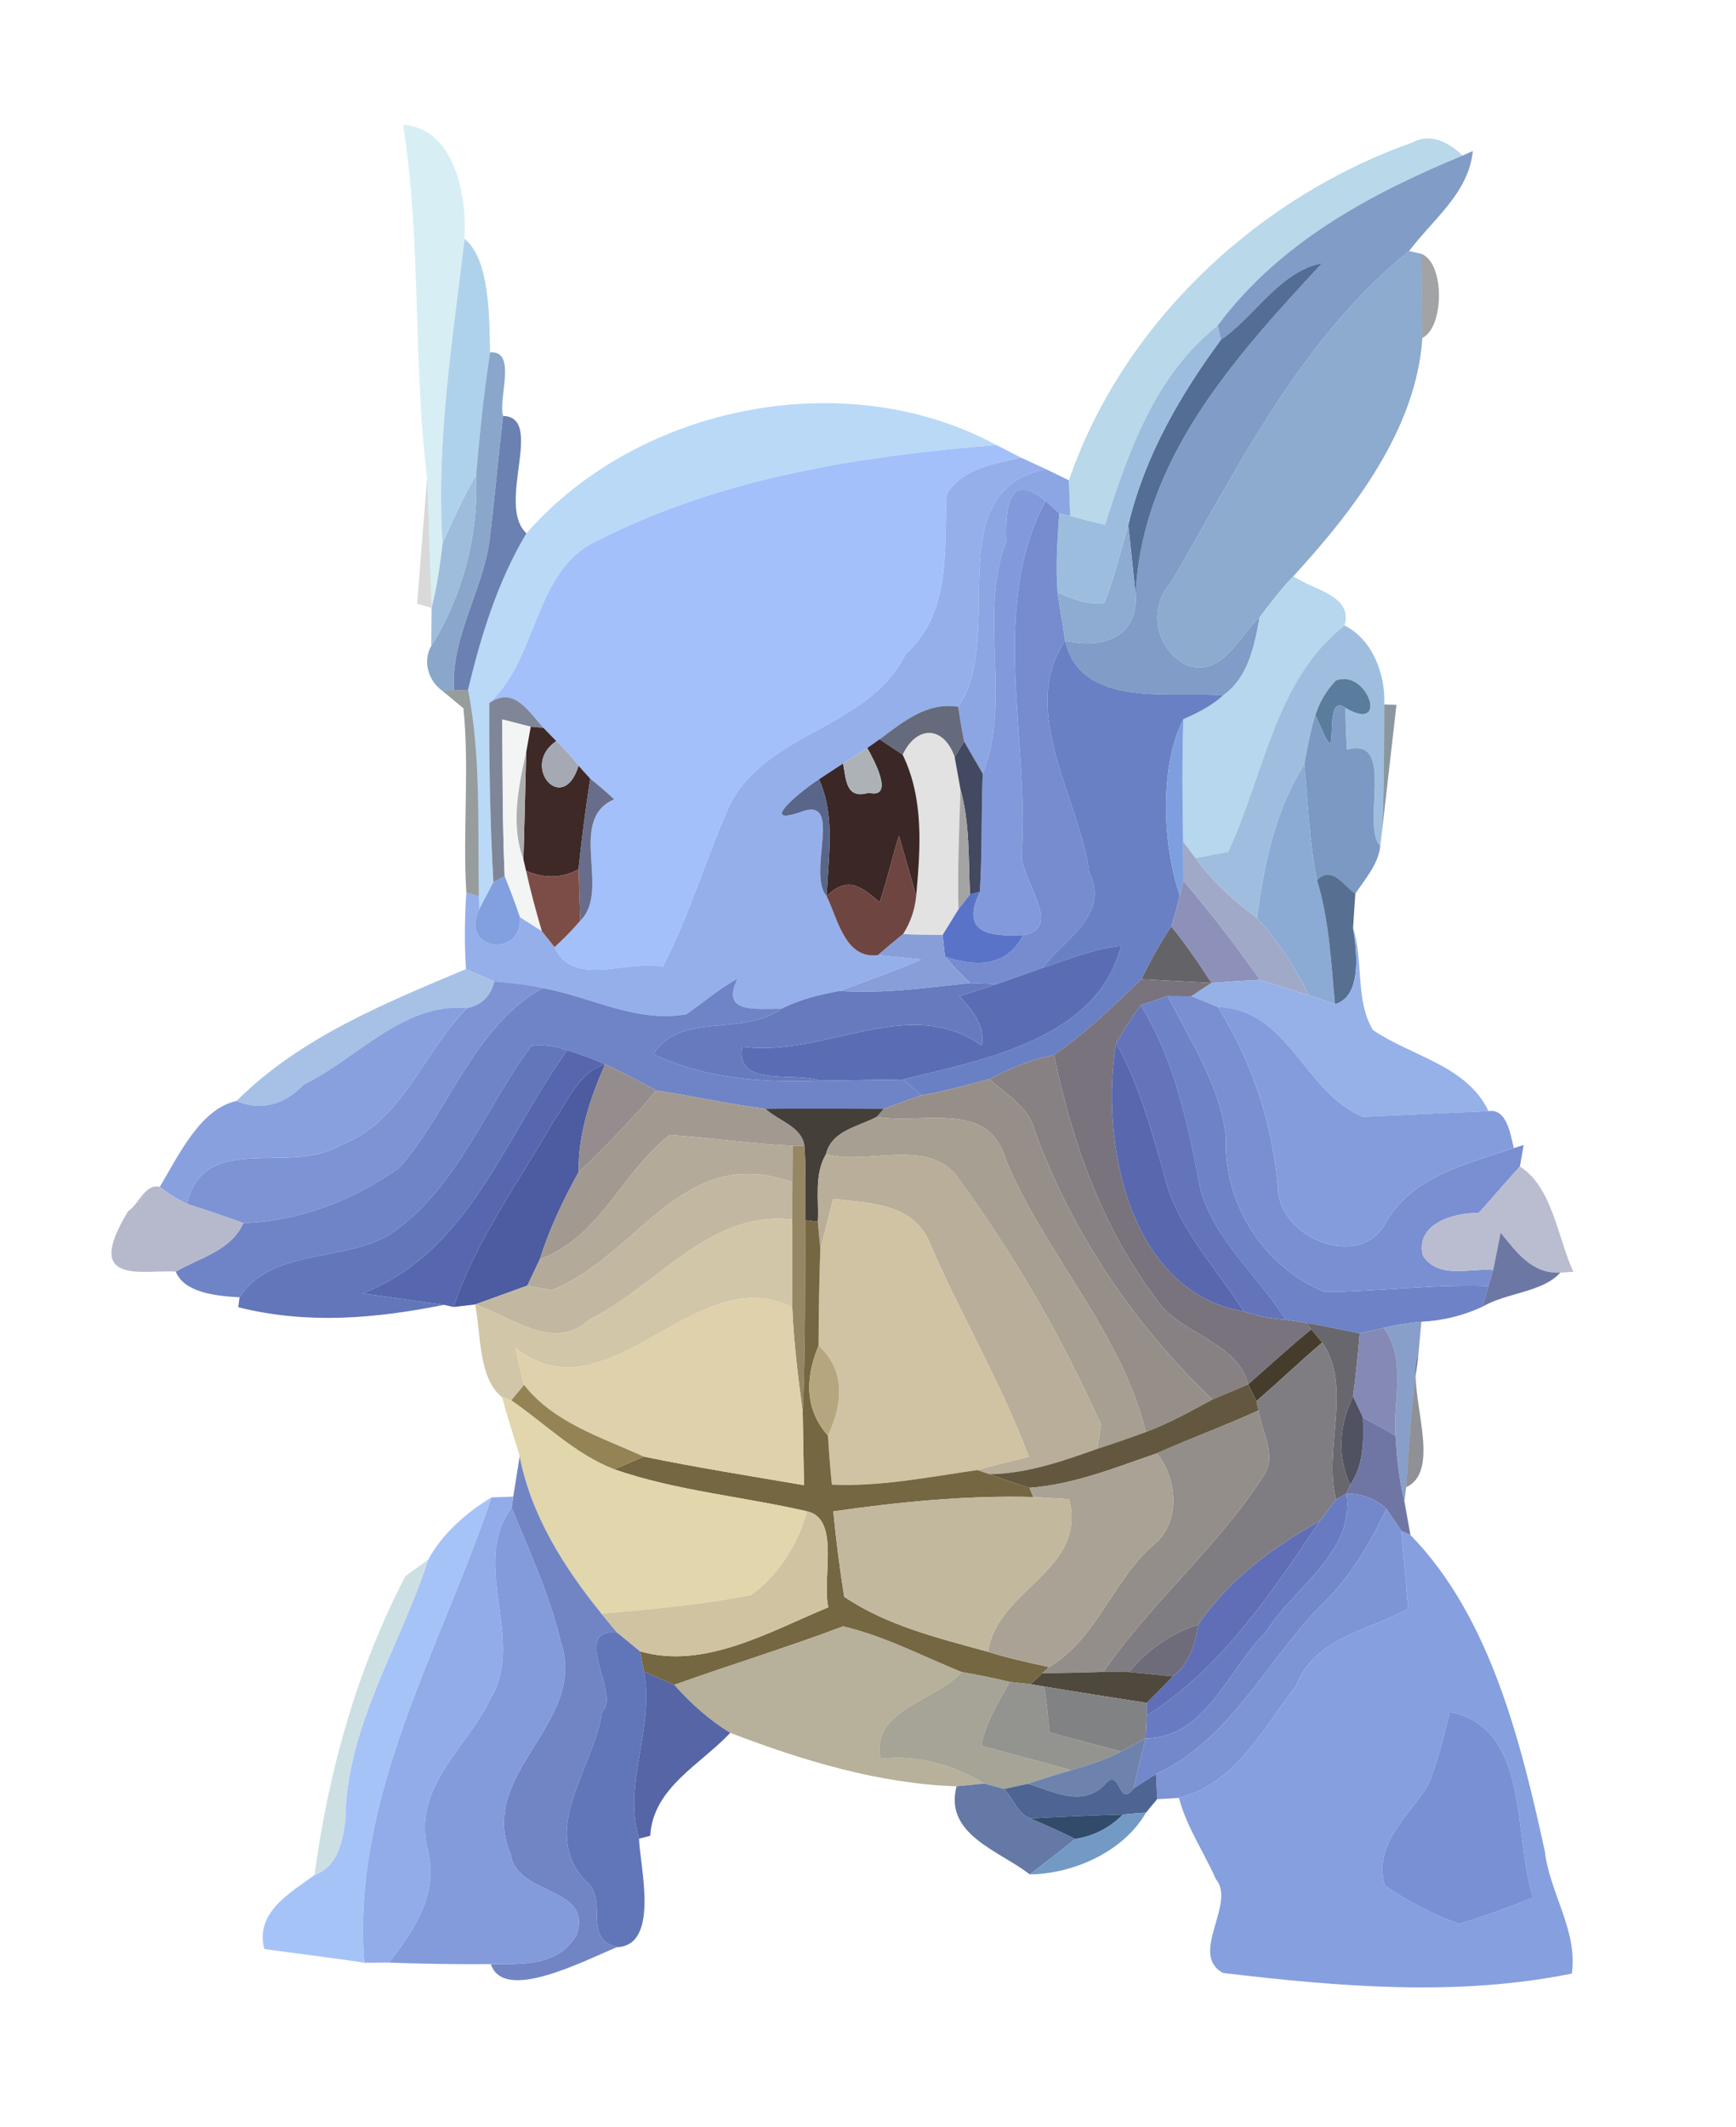 <?xml version="1.0" encoding="UTF-8" ?>
<!DOCTYPE svg PUBLIC "-//W3C//DTD SVG 1.1//EN" "http://www.w3.org/Graphics/SVG/1.1/DTD/svg11.dtd">
<svg width="138pt" height="169pt" viewBox="0 0 138 169" version="1.1" xmlns="http://www.w3.org/2000/svg">
<g id="#d6eef3fa">
<path fill="#d6eef3" opacity="0.98" d=" M 32.04 9.92 C 36.17 10.19 37.14 15.63 36.93 18.99 C 35.98 27.03 34.65 35.09 35.18 43.21 C 34.98 44.92 34.74 46.63 34.31 48.30 C 34.16 44.87 34.10 41.43 33.95 38.00 C 32.81 28.66 33.51 19.22 32.04 9.92 Z" />
</g>
<g id="#b7d7e9f9">
<path fill="#b7d7e9" opacity="0.98" d=" M 112.29 11.32 C 113.74 10.52 115.21 11.35 116.27 12.36 C 108.88 15.42 101.69 19.28 96.80 25.87 C 91.78 29.86 89.72 35.87 87.84 41.70 C 86.91 41.49 85.99 41.26 85.07 41.00 C 85.05 40.29 84.99 38.88 84.97 38.17 C 89.25 25.70 99.95 15.67 112.29 11.32 Z" />
</g>
<g id="#809cc7fd">
<path fill="#809cc7" opacity="1.00" d=" M 116.27 12.36 L 117.08 12.00 C 116.75 15.34 113.89 17.45 112.01 19.95 C 103.49 26.83 98.54 36.88 93.16 46.17 C 91.24 48.28 91.78 51.45 94.26 52.82 C 97.11 53.91 98.44 50.62 100.14 49.04 C 99.72 51.30 99.24 53.86 97.22 55.27 C 93.33 54.88 85.90 56.42 84.67 50.91 C 87.55 51.60 90.50 50.68 90.27 47.24 C 90.79 36.46 98.17 28.38 105.10 20.91 C 101.68 21.60 99.82 25.10 97.05 27.00 L 96.80 25.87 C 101.69 19.28 108.88 15.42 116.27 12.36 Z" />
</g>
<g id="#afd2ecfd">
<path fill="#afd2ec" opacity="1.00" d=" M 36.93 18.99 C 38.91 20.54 38.92 25.18 38.95 28.00 C 38.45 31.24 38.13 34.50 37.84 37.77 C 36.83 39.52 35.98 41.36 35.18 43.21 C 34.65 35.09 35.98 27.03 36.93 18.99 Z" />
</g>
<g id="#8daacffd">
<path fill="#8daacf" opacity="1.00" d=" M 112.01 19.95 L 112.99 20.17 C 113.01 21.84 113.05 25.18 113.07 26.85 C 112.59 34.08 107.64 40.53 102.82 45.78 C 101.84 46.79 100.99 47.92 100.14 49.04 C 98.44 50.62 97.11 53.91 94.26 52.82 C 91.78 51.45 91.24 48.28 93.16 46.17 C 98.54 36.88 103.49 26.83 112.01 19.95 Z" />
</g>
<g id="#16191f67">
<path fill="#16191f" opacity="0.40" d=" M 112.99 20.17 C 114.87 20.90 114.81 26.02 113.07 26.85 C 113.05 25.18 113.01 21.84 112.99 20.17 Z" />
</g>
<g id="#536d94ff">
<path fill="#536d94" opacity="1.00" d=" M 97.05 27.00 C 99.82 25.10 101.68 21.60 105.10 20.91 C 98.17 28.38 90.79 36.46 90.27 47.24 C 90.09 45.40 89.88 43.57 89.69 41.74 C 90.96 36.32 93.78 31.44 97.05 27.00 Z" />
</g>
<g id="#9dbddeff">
<path fill="#9dbdde" opacity="1.00" d=" M 87.84 41.70 C 89.72 35.87 91.78 29.86 96.80 25.87 L 97.05 27.00 C 93.78 31.44 90.96 36.32 89.69 41.74 C 89.08 43.82 88.59 45.93 87.78 47.94 C 86.47 48.08 85.24 47.60 84.07 47.08 C 83.90 44.98 84.06 42.88 84.20 40.79 L 85.07 41.00 C 85.99 41.26 86.91 41.49 87.84 41.70 Z" />
</g>
<g id="#88a5cafa">
<path fill="#88a5ca" opacity="0.98" d=" M 38.95 28.00 C 41.12 27.83 39.60 31.59 39.99 33.05 C 39.61 36.36 39.32 39.68 38.91 42.99 C 38.34 47.03 35.83 50.67 36.09 54.85 L 35.17 54.90 C 34.05 54.11 33.58 52.56 34.28 51.33 C 36.77 47.37 38.06 42.45 37.84 37.77 C 38.13 34.50 38.45 31.24 38.95 28.00 Z" />
</g>
<g id="#b9d9f7fb">
<path fill="#b9d9f7" opacity="1.00" d=" M 41.85 42.38 C 50.74 32.20 67.24 28.89 79.20 35.36 C 68.45 36.24 57.51 37.93 47.79 42.82 C 42.35 45.10 42.92 52.19 38.89 55.87 C 38.88 60.61 38.95 65.36 39.22 70.10 C 38.94 70.63 38.38 71.70 38.10 72.24 L 38.07 71.21 C 37.96 65.74 38.26 60.22 37.21 54.81 C 38.24 50.49 39.56 46.21 41.85 42.38 Z" />
</g>
<g id="#677faff9">
<path fill="#677faf" opacity="0.98" d=" M 39.99 33.05 C 43.35 33.17 39.40 40.11 41.85 42.38 C 39.56 46.21 38.24 50.49 37.21 54.81 L 36.09 54.85 C 35.83 50.67 38.34 47.03 38.91 42.99 C 39.32 39.68 39.61 36.36 39.99 33.05 Z" />
</g>
<g id="#a3c0faff">
<path fill="#a3c0fa" opacity="1.00" d=" M 79.20 35.36 C 79.69 35.61 80.68 36.12 81.17 36.37 C 78.99 36.88 76.56 37.19 75.26 39.26 C 75.02 43.66 75.67 48.65 71.99 51.99 C 69.05 57.92 60.98 58.11 58.00 63.98 C 56.12 68.22 54.82 72.71 52.68 76.84 C 50.27 76.13 45.53 78.60 44.08 75.26 C 44.81 74.61 45.49 73.91 46.13 73.16 C 48.59 70.77 45.05 65.15 48.82 63.52 C 48.21 62.94 47.57 62.40 46.92 61.88 C 46.69 61.62 46.22 61.11 45.99 60.85 C 45.45 60.16 44.86 59.50 44.22 58.89 C 43.97 58.63 43.46 58.10 43.20 57.84 C 42.00 56.53 40.86 54.49 38.89 55.87 C 42.92 52.19 42.35 45.10 47.79 42.82 C 57.51 37.93 68.45 36.24 79.20 35.36 Z" />
</g>
<g id="#95afebfe">
<path fill="#95afeb" opacity="1.00" d=" M 81.17 36.37 C 81.67 36.60 82.65 37.05 83.15 37.28 C 74.47 39.02 80.06 50.58 76.17 56.16 C 73.67 55.77 71.78 57.37 69.92 58.75 C 69.68 58.92 69.19 59.27 68.94 59.44 C 68.46 59.75 67.50 60.36 67.02 60.67 C 66.54 60.98 65.58 61.61 65.10 61.93 C 63.97 62.63 60.09 65.72 63.58 64.55 C 67.17 63.12 64.10 69.31 65.71 71.22 C 66.61 73.03 67.17 76.24 69.79 75.90 C 70.65 75.98 72.37 76.16 73.23 76.24 C 71.12 77.19 68.91 77.93 66.74 78.75 C 65.15 79.03 63.57 79.43 62.11 80.16 C 60.11 80.12 57.23 80.61 58.64 77.76 C 57.18 78.56 55.92 79.65 54.56 80.60 C 50.53 81.30 46.97 79.20 43.14 78.52 C 41.88 78.21 40.58 78.11 39.29 77.99 C 38.73 77.74 37.60 77.25 37.04 77.01 C 36.91 74.98 36.94 72.94 37.07 70.92 L 38.07 71.21 L 38.10 72.24 C 36.49 75.53 41.56 76.22 41.33 72.88 C 41.77 73.15 42.64 73.71 43.07 73.99 C 43.32 74.31 43.82 74.94 44.08 75.26 C 45.53 78.60 50.27 76.13 52.68 76.84 C 54.82 72.71 56.12 68.22 58.00 63.98 C 60.98 58.11 69.05 57.92 71.99 51.99 C 75.67 48.65 75.02 43.66 75.26 39.26 C 76.56 37.19 78.99 36.88 81.17 36.37 Z" />
</g>
<g id="#8ca5e3ff">
<path fill="#8ca5e3" opacity="1.00" d=" M 83.15 37.28 C 83.60 37.50 84.51 37.94 84.97 38.17 C 84.99 38.88 85.05 40.29 85.07 41.00 L 84.20 40.79 C 83.93 40.54 83.39 40.06 83.11 39.81 C 80.87 37.93 79.83 38.98 80.00 42.97 C 77.71 48.93 80.47 55.59 78.12 61.48 C 77.75 60.84 77.01 59.56 76.64 58.92 C 76.46 58.00 76.31 57.08 76.17 56.16 C 80.06 50.58 74.47 39.02 83.15 37.28 Z" />
</g>
<g id="#06060626">
<path fill="#060606" opacity="0.15" d=" M 33.16 47.98 C 33.35 45.48 33.75 40.49 33.95 38.00 C 34.10 41.43 34.16 44.87 34.31 48.30 L 33.16 47.98 Z" />
</g>
<g id="#9ebcdbfd">
<path fill="#9ebcdb" opacity="1.00" d=" M 35.18 43.21 C 35.98 41.36 36.83 39.52 37.84 37.77 C 38.06 42.45 36.77 47.37 34.28 51.33 C 34.29 50.57 34.30 49.06 34.31 48.30 C 34.74 46.63 34.98 44.92 35.18 43.21 Z" />
</g>
<g id="#829adbff">
<path fill="#829adb" opacity="1.00" d=" M 80.00 42.97 C 79.83 38.98 80.87 37.93 83.11 39.81 C 78.61 48.27 81.84 58.72 81.22 67.89 C 81.16 70.01 84.63 73.77 81.32 74.31 C 78.47 74.47 76.36 74.04 77.89 70.88 C 78.09 67.75 77.99 64.61 78.12 61.48 C 80.47 55.59 77.71 48.93 80.00 42.97 Z" />
</g>
<g id="#768ccfff">
<path fill="#768ccf" opacity="1.00" d=" M 83.11 39.81 C 83.39 40.06 83.93 40.54 84.20 40.79 C 84.06 42.88 83.90 44.98 84.07 47.08 C 84.24 48.36 84.50 49.63 84.67 50.91 C 80.90 56.50 85.82 63.47 86.59 69.34 C 88.26 72.65 84.60 74.68 82.85 76.92 C 81.64 77.35 80.43 77.80 79.21 78.20 C 78.69 78.18 77.65 78.14 77.13 78.12 C 76.43 77.45 75.76 76.75 75.12 76.02 C 78.17 77.04 80.23 76.47 81.32 74.31 C 84.63 73.77 81.16 70.01 81.22 67.89 C 81.84 58.72 78.61 48.27 83.11 39.81 Z" />
</g>
<g id="#8eabd1ff">
<path fill="#8eabd1" opacity="1.00" d=" M 87.78 47.94 C 88.59 45.93 89.08 43.82 89.69 41.74 C 89.88 43.57 90.09 45.40 90.27 47.24 C 90.50 50.68 87.55 51.60 84.67 50.91 C 84.50 49.63 84.24 48.36 84.07 47.08 C 85.24 47.60 86.47 48.08 87.78 47.94 Z" />
</g>
<g id="#b6d7edfd">
<path fill="#b6d7ed" opacity="1.00" d=" M 100.14 49.04 C 100.99 47.92 101.84 46.79 102.82 45.78 C 104.28 46.88 107.60 47.27 106.88 49.71 C 101.31 54.05 100.50 61.61 97.62 67.69 C 96.97 67.81 95.69 68.06 95.04 68.19 C 94.79 67.86 94.30 67.21 94.05 66.88 C 93.99 63.63 93.96 60.40 94.07 57.15 C 95.19 56.66 96.30 56.10 97.22 55.27 C 99.24 53.86 99.72 51.30 100.14 49.04 Z" />
</g>
<g id="#9fbedffe">
<path fill="#9fbedf" opacity="1.00" d=" M 97.62 67.69 C 100.50 61.61 101.31 54.05 106.88 49.71 C 109.10 50.78 110.15 53.62 110.04 55.98 C 110.01 59.37 110.05 62.77 109.85 66.15 L 109.72 67.23 C 108.15 65.59 111.01 58.43 107.07 59.58 C 107.00 58.47 106.96 57.36 106.95 56.25 C 110.51 58.34 108.67 53.08 106.19 54.08 C 105.43 54.87 104.89 55.79 104.56 56.84 C 104.13 58.11 103.94 59.44 103.68 60.75 C 101.35 64.42 100.49 68.70 99.92 72.95 C 98.08 71.60 96.37 70.05 95.04 68.19 C 95.69 68.06 96.97 67.81 97.62 67.69 Z" />
</g>
<g id="#6980c4ff">
<path fill="#6980c4" opacity="1.00" d=" M 86.59 69.34 C 85.82 63.47 80.90 56.50 84.67 50.91 C 85.90 56.42 93.33 54.88 97.22 55.27 C 96.30 56.10 95.19 56.66 94.07 57.15 C 92.23 60.70 92.32 66.78 93.78 71.15 C 93.59 71.99 93.37 72.82 93.10 73.63 C 92.22 74.97 91.44 76.37 90.74 77.81 C 88.53 79.93 86.32 82.09 83.79 83.83 C 81.98 84.19 80.27 84.89 78.64 85.75 C 76.85 86.23 75.06 86.72 73.23 87.04 C 72.88 86.72 72.16 86.09 71.80 85.78 C 78.17 84.20 87.20 82.59 89.12 75.16 C 86.94 75.40 84.91 76.23 82.85 76.92 C 84.60 74.68 88.26 72.65 86.59 69.34 Z" />
</g>
<g id="#5a7d9eff">
<path fill="#5a7d9e" opacity="1.00" d=" M 106.19 54.08 C 108.67 53.08 110.51 58.34 106.95 56.25 C 105.13 54.94 106.46 60.84 105.31 58.48 C 105.13 58.07 104.75 57.25 104.56 56.84 C 104.89 55.79 105.43 54.87 106.19 54.08 Z" />
</g>
<g id="#333d4081">
<path fill="#333d40" opacity="0.51" d=" M 35.17 54.90 L 36.09 54.85 L 37.21 54.81 C 38.26 60.22 37.96 65.74 38.07 71.21 L 37.07 70.92 C 36.77 66.05 37.33 61.15 36.84 56.29 C 36.43 55.94 35.59 55.25 35.17 54.90 Z" />
</g>
<g id="#7f8698ff">
<path fill="#7f8698" opacity="1.00" d=" M 38.89 55.87 C 40.86 54.49 42.00 56.53 43.20 57.84 L 42.19 57.75 C 41.62 57.61 40.49 57.31 39.93 57.17 C 39.95 61.32 39.94 65.48 40.12 69.64 L 39.22 70.10 C 38.95 65.36 38.88 60.61 38.89 55.87 Z" />
</g>
<g id="#656b7cff">
<path fill="#656b7c" opacity="1.00" d=" M 69.92 58.75 C 71.78 57.37 73.67 55.77 76.17 56.16 C 76.31 57.08 76.46 58.00 76.64 58.92 C 76.45 59.23 76.07 59.85 75.89 60.17 C 75.02 57.68 72.88 57.61 71.76 59.98 C 71.30 59.67 70.38 59.06 69.92 58.75 Z" />
</g>
<g id="#7b99c2fd">
<path fill="#7b99c2" opacity="1.00" d=" M 105.31 58.48 C 106.46 60.84 105.13 54.94 106.95 56.25 C 106.96 57.36 107.00 58.47 107.07 59.58 C 111.01 58.43 108.15 65.59 109.72 67.23 C 109.58 68.67 108.51 69.85 107.74 71.02 C 106.79 70.35 105.89 68.74 104.69 69.94 C 104.07 66.91 103.98 63.82 103.68 60.75 C 103.94 59.44 104.13 58.11 104.56 56.84 C 104.75 57.25 105.13 58.07 105.31 58.48 Z" />
</g>
<g id="#3e525f9a">
<path fill="#3e525f" opacity="0.60" d=" M 110.04 55.98 L 111.01 56.01 C 110.72 58.54 110.14 63.61 109.85 66.15 C 110.05 62.77 110.01 59.37 110.04 55.98 Z" />
</g>
<g id="#f3f4f4ff">
<path fill="#f3f4f4" opacity="1.00" d=" M 39.93 57.17 C 40.49 57.31 41.62 57.61 42.19 57.75 C 42.10 58.25 41.92 59.26 41.83 59.77 C 41.20 62.58 40.59 65.53 41.61 68.31 L 41.82 69.20 C 42.17 70.81 42.61 72.40 43.07 73.99 C 42.64 73.71 41.77 73.15 41.33 72.88 C 40.96 71.79 40.55 70.71 40.12 69.64 C 39.94 65.48 39.95 61.32 39.93 57.17 Z" />
</g>
<g id="#7d9fdfff">
<path fill="#7d9fdf" opacity="1.00" d=" M 93.78 71.15 C 92.32 66.78 92.23 60.70 94.07 57.15 C 93.96 60.40 93.99 63.63 94.05 66.88 C 94.05 67.66 94.06 69.21 94.06 69.99 L 93.78 71.15 Z" />
</g>
<g id="#3e2926ff">
<path fill="#3e2926" opacity="1.00" d=" M 42.19 57.75 L 43.20 57.84 C 43.46 58.10 43.97 58.63 44.22 58.89 C 41.30 60.87 44.76 64.86 45.99 60.85 C 46.22 61.11 46.69 61.62 46.92 61.88 C 46.55 64.27 46.24 66.66 45.99 69.07 C 44.65 69.83 43.21 69.80 41.82 69.20 L 41.61 68.31 C 41.69 65.46 41.76 62.61 41.83 59.77 C 41.92 59.26 42.10 58.25 42.19 57.75 Z" />
</g>
<g id="#e1e2e1ff">
<path fill="#e1e2e1" opacity="1.00" d=" M 71.76 59.98 C 72.88 57.61 75.02 57.68 75.89 60.17 C 76.00 60.81 76.23 62.08 76.35 62.72 C 76.25 65.90 76.11 69.08 76.19 72.26 C 75.88 72.77 75.25 73.79 74.93 74.30 C 73.88 74.28 72.84 74.29 71.79 74.23 C 72.38 73.29 72.73 72.28 72.83 71.20 C 73.17 67.42 73.46 63.48 71.76 59.98 Z" />
</g>
<g id="#a4a9b3ff">
<path fill="#a4a9b3" opacity="1.00" d=" M 44.22 58.89 C 44.86 59.50 45.45 60.16 45.99 60.85 C 44.76 64.86 41.30 60.87 44.22 58.89 Z" />
</g>
<g id="#3a2726ff">
<path fill="#3a2726" opacity="1.00" d=" M 68.94 59.44 C 69.19 59.27 69.68 58.92 69.92 58.75 C 70.38 59.06 71.30 59.67 71.76 59.98 C 73.46 63.48 73.17 67.42 72.83 71.20 C 72.49 70.00 71.80 67.60 71.46 66.40 C 70.92 68.16 70.51 69.95 69.93 71.70 C 68.51 70.49 67.39 69.53 65.71 71.22 C 65.84 68.10 66.43 64.86 65.10 61.93 C 65.58 61.61 66.54 60.98 67.02 60.67 C 67.26 61.92 67.23 63.55 69.04 63.00 C 71.20 63.51 69.42 60.29 68.94 59.44 Z" />
</g>
<g id="#424961ff">
<path fill="#424961" opacity="1.00" d=" M 75.89 60.17 C 76.07 59.85 76.45 59.23 76.64 58.92 C 77.01 59.56 77.75 60.84 78.12 61.48 C 77.99 64.61 78.09 67.75 77.89 70.88 L 77.11 71.07 C 76.97 68.27 77.11 65.44 76.35 62.72 C 76.23 62.08 76.00 60.81 75.89 60.17 Z" />
</g>
<g id="#adadadff">
<path fill="#adadad" opacity="1.00" d=" M 41.61 68.31 C 40.59 65.53 41.20 62.58 41.83 59.77 C 41.76 62.61 41.69 65.46 41.61 68.31 Z" />
</g>
<g id="#adb2b7ff">
<path fill="#adb2b7" opacity="1.00" d=" M 67.02 60.67 C 67.50 60.36 68.46 59.75 68.94 59.44 C 69.42 60.29 71.20 63.51 69.04 63.00 C 67.23 63.55 67.26 61.92 67.02 60.67 Z" />
</g>
<g id="#8babd4ff">
<path fill="#8babd4" opacity="1.00" d=" M 99.92 72.95 C 100.49 68.70 101.35 64.42 103.68 60.75 C 103.98 63.82 104.07 66.91 104.69 69.94 C 105.67 73.13 105.81 76.49 106.12 79.80 C 105.60 79.62 104.57 79.27 104.05 79.10 C 102.95 76.88 101.61 74.77 99.92 72.95 Z" />
</g>
<g id="#676d8bff">
<path fill="#676d8b" opacity="1.00" d=" M 46.92 61.88 C 47.57 62.40 48.21 62.94 48.82 63.52 C 45.05 65.15 48.59 70.77 46.13 73.16 C 46.08 71.80 46.03 70.43 45.99 69.07 C 46.24 66.66 46.55 64.27 46.92 61.88 Z" />
</g>
<g id="#596689ff">
<path fill="#596689" opacity="1.00" d=" M 63.58 64.55 C 60.09 65.72 63.97 62.63 65.10 61.93 C 66.43 64.86 65.84 68.10 65.71 71.22 C 64.10 69.31 67.17 63.12 63.58 64.55 Z" />
</g>
<g id="#a4a4a4ff">
<path fill="#a4a4a4" opacity="1.00" d=" M 76.35 62.72 C 77.11 65.44 76.97 68.27 77.11 71.07 C 76.88 71.37 76.42 71.96 76.19 72.26 C 76.11 69.08 76.25 65.90 76.35 62.72 Z" />
</g>
<g id="#6e4541ff">
<path fill="#6e4541" opacity="1.00" d=" M 71.46 66.40 C 71.80 67.60 72.49 70.00 72.83 71.20 C 72.73 72.28 72.38 73.29 71.79 74.23 C 71.11 74.78 70.45 75.33 69.79 75.90 C 67.17 76.24 66.61 73.03 65.71 71.22 C 67.39 69.53 68.51 70.49 69.93 71.70 C 70.51 69.95 70.92 68.16 71.46 66.40 Z" />
</g>
<g id="#a1a9c9ff">
<path fill="#a1a9c9" opacity="1.00" d=" M 94.05 66.88 C 94.30 67.21 94.79 67.86 95.04 68.19 C 96.37 70.05 98.08 71.60 99.92 72.95 C 101.61 74.77 102.95 76.88 104.05 79.10 C 102.74 78.70 101.45 78.27 100.15 77.86 C 98.25 75.14 96.21 72.51 94.06 69.99 C 94.06 69.21 94.05 67.66 94.05 66.88 Z" />
</g>
<g id="#7c4d46ff">
<path fill="#7c4d46" opacity="1.00" d=" M 41.82 69.20 C 43.21 69.80 44.65 69.83 45.99 69.07 C 46.03 70.43 46.08 71.80 46.13 73.16 C 45.49 73.91 44.81 74.61 44.08 75.26 C 43.82 74.94 43.32 74.31 43.07 73.99 C 42.61 72.40 42.17 70.81 41.82 69.20 Z" />
</g>
<g id="#4f688cf1">
<path fill="#4f688c" opacity="0.95" d=" M 104.69 69.94 C 105.89 68.74 106.79 70.35 107.74 71.02 C 107.68 71.93 107.61 72.84 107.56 73.75 C 108.16 77.34 107.68 79.35 106.12 79.80 C 105.81 76.49 105.67 73.13 104.69 69.94 Z" />
</g>
<g id="#829fdffe">
<path fill="#829fdf" opacity="1.00" d=" M 39.22 70.10 L 40.12 69.64 C 40.55 70.71 40.96 71.79 41.33 72.88 C 41.56 76.22 36.49 75.53 38.10 72.24 C 38.38 71.70 38.94 70.63 39.22 70.10 Z" />
</g>
<g id="#8d91b9ff">
<path fill="#8d91b9" opacity="1.00" d=" M 94.06 69.99 C 96.21 72.51 98.25 75.14 100.15 77.86 C 98.86 77.93 97.58 78.01 96.30 78.11 C 95.29 76.57 94.28 75.04 93.10 73.63 C 93.37 72.82 93.59 71.99 93.78 71.15 L 94.06 69.99 Z" />
</g>
<g id="#5973c8ff">
<path fill="#5973c8" opacity="1.00" d=" M 77.11 71.07 L 77.89 70.88 C 76.36 74.04 78.47 74.47 81.32 74.31 C 80.23 76.47 78.17 77.04 75.12 76.02 C 75.07 75.59 74.98 74.73 74.93 74.30 C 75.25 73.79 75.88 72.77 76.19 72.26 C 76.42 71.96 76.88 71.37 77.11 71.07 Z" />
</g>
<g id="#889ed9ff">
<path fill="#889ed9" opacity="1.00" d=" M 69.79 75.90 C 70.45 75.33 71.11 74.78 71.79 74.23 C 72.84 74.29 73.88 74.28 74.93 74.30 C 74.98 74.73 75.07 75.59 75.12 76.02 C 75.76 76.75 76.43 77.45 77.13 78.12 C 73.68 78.49 70.22 78.99 66.74 78.75 C 68.91 77.93 71.12 77.19 73.23 76.24 C 72.37 76.16 70.65 75.98 69.79 75.90 Z" />
</g>
<g id="#646367ff">
<path fill="#646367" opacity="1.00" d=" M 90.74 77.81 C 91.44 76.37 92.22 74.97 93.10 73.63 C 94.28 75.04 95.29 76.57 96.30 78.11 C 94.44 78.01 92.59 77.91 90.74 77.81 Z" />
</g>
<g id="#95b1e7fb">
<path fill="#95b1e7" opacity="1.00" d=" M 106.12 79.80 C 107.68 79.35 108.16 77.34 107.56 73.75 C 108.41 76.37 107.71 79.48 109.14 81.85 C 112.20 83.95 116.59 84.65 118.33 88.30 C 115.83 88.41 110.83 88.63 108.33 88.75 C 103.68 86.83 102.43 80.19 96.82 80.02 C 96.29 79.81 95.23 79.37 94.70 79.16 C 95.10 78.89 95.90 78.37 96.30 78.11 C 97.58 78.01 98.86 77.93 100.15 77.86 C 101.45 78.27 102.74 78.70 104.05 79.10 C 104.57 79.27 105.60 79.62 106.12 79.80 Z" />
</g>
<g id="#5a6db4ff">
<path fill="#5a6db4" opacity="1.00" d=" M 82.85 76.92 C 84.91 76.23 86.94 75.40 89.12 75.16 C 87.20 82.59 78.17 84.20 71.80 85.78 C 70.15 85.80 66.86 85.85 65.21 85.88 C 62.97 85.14 58.43 86.44 59.00 83.17 C 65.45 84.09 72.22 78.93 78.05 83.09 C 78.31 81.45 77.28 80.27 76.25 79.16 C 77.24 78.85 78.22 78.53 79.21 78.20 C 80.43 77.80 81.64 77.35 82.85 76.92 Z" />
</g>
<g id="#a3bee5f5">
<path fill="#a3bee5" opacity="0.96" d=" M 18.80 87.49 C 23.87 82.44 30.57 79.73 37.04 77.01 C 37.60 77.25 38.73 77.74 39.29 77.99 C 39.01 79.16 38.29 79.87 37.13 80.11 C 32.06 79.63 28.43 84.12 24.15 86.18 C 22.69 87.71 20.82 88.36 18.80 87.49 Z" />
</g>
<g id="#7d93d4ff">
<path fill="#7d93d4" opacity="1.00" d=" M 39.29 77.99 C 40.58 78.11 41.88 78.21 43.14 78.52 C 37.64 81.60 35.76 88.22 31.75 92.79 C 28.13 95.36 23.81 97.06 19.34 97.19 C 17.86 96.64 16.36 96.15 14.86 95.66 C 16.23 89.83 23.10 93.43 27.04 91.01 C 32.01 89.16 33.60 83.64 37.13 80.11 C 38.29 79.87 39.01 79.16 39.29 77.99 Z" />
</g>
<g id="#6f84c6fe">
<path fill="#6f84c6" opacity="1.00" d=" M 54.56 80.60 C 55.92 79.65 57.18 78.56 58.64 77.76 C 57.23 80.61 60.11 80.12 62.11 80.16 C 59.05 82.41 54.06 80.35 51.94 83.77 C 56.08 85.73 60.68 86.06 65.21 85.88 C 66.86 85.85 70.15 85.80 71.80 85.78 C 72.16 86.09 72.88 86.72 73.23 87.04 C 72.24 87.39 71.24 87.75 70.25 88.11 C 67.11 88.10 63.98 88.08 60.85 88.11 C 57.94 87.75 55.08 87.09 52.18 86.66 C 50.83 85.93 49.49 85.20 48.10 84.58 C 47.12 84.14 46.12 83.77 45.09 83.46 C 44.17 83.11 43.22 82.99 42.25 83.10 C 38.51 88.08 36.35 94.46 31.04 98.06 C 27.32 100.35 21.60 99.14 19.04 103.09 C 17.34 102.99 14.67 102.78 13.97 101.05 C 15.86 99.95 18.40 99.37 19.34 97.19 C 23.81 97.06 28.13 95.36 31.75 92.79 C 35.76 88.22 37.64 81.60 43.14 78.52 C 46.97 79.20 50.53 81.30 54.56 80.60 Z" />
</g>
<g id="#677abeff">
<path fill="#677abe" opacity="1.00" d=" M 66.74 78.75 C 70.22 78.99 73.68 78.49 77.13 78.12 C 77.65 78.14 78.69 78.18 79.21 78.20 C 78.22 78.53 77.24 78.85 76.25 79.16 C 77.28 80.27 78.31 81.45 78.05 83.09 C 72.22 78.93 65.45 84.09 59.00 83.17 C 58.43 86.44 62.97 85.14 65.21 85.88 C 60.68 86.06 56.08 85.73 51.94 83.77 C 54.06 80.35 59.05 82.41 62.11 80.16 C 63.57 79.43 65.15 79.03 66.74 78.75 Z" />
</g>
<g id="#78737cff">
<path fill="#78737c" opacity="1.00" d=" M 83.79 83.83 C 86.32 82.09 88.53 79.93 90.74 77.81 C 92.59 77.91 94.44 78.01 96.30 78.11 C 95.90 78.37 95.10 78.89 94.70 79.16 C 94.23 79.16 93.29 79.15 92.83 79.15 C 92.29 79.33 91.21 79.70 90.68 79.88 C 89.97 80.84 89.33 81.85 88.72 82.89 C 87.43 90.55 89.63 102.63 98.87 104.22 C 99.95 104.58 101.06 104.80 102.20 104.87 C 102.61 104.93 103.42 105.06 103.83 105.13 L 104.24 105.64 C 102.52 107.04 100.89 108.55 99.22 110.01 C 98.31 106.49 93.62 106.03 91.85 103.13 C 87.57 97.45 85.21 90.72 83.79 83.83 Z" />
</g>
<g id="#6d82c7ff">
<path fill="#6d82c7" opacity="1.00" d=" M 90.68 79.88 C 91.21 79.70 92.29 79.33 92.83 79.15 C 94.64 82.78 97.02 86.27 97.46 90.41 C 97.21 95.62 100.50 100.76 105.31 102.66 C 109.65 102.64 113.98 102.04 118.32 102.20 C 118.20 102.61 117.96 103.43 117.84 103.84 C 116.31 104.55 114.67 104.95 112.99 105.03 C 111.97 105.12 110.97 105.28 109.98 105.52 C 109.51 105.63 108.57 105.85 108.09 105.96 C 106.67 105.68 105.26 105.35 103.83 105.13 C 103.42 105.06 102.61 104.93 102.20 104.87 C 100.03 101.41 96.65 98.66 95.45 94.63 C 94.47 89.54 93.44 84.36 90.68 79.88 Z" />
</g>
<g id="#7a8fd1ff">
<path fill="#7a8fd1" opacity="1.00" d=" M 92.83 79.15 C 93.29 79.15 94.23 79.16 94.70 79.16 C 95.23 79.37 96.29 79.81 96.82 80.02 C 99.52 84.39 101.14 89.21 101.59 94.36 C 101.58 98.34 108.11 101.04 110.15 97.16 C 112.28 93.44 116.57 92.51 120.34 91.23 L 121.12 90.99 C 121.04 91.42 120.89 92.27 120.82 92.70 C 119.70 93.91 118.65 95.18 117.53 96.40 C 115.58 96.34 112.48 97.25 113.11 99.78 C 114.34 101.67 116.82 100.76 118.70 100.92 C 118.61 101.24 118.42 101.88 118.32 102.20 C 113.98 102.04 109.65 102.64 105.31 102.66 C 100.50 100.76 97.21 95.62 97.46 90.41 C 97.02 86.27 94.64 82.78 92.83 79.15 Z" />
</g>
<g id="#89a0defc">
<path fill="#89a0de" opacity="1.00" d=" M 24.15 86.18 C 28.43 84.12 32.06 79.63 37.13 80.11 C 33.60 83.64 32.01 89.16 27.04 91.01 C 23.10 93.43 16.23 89.83 14.86 95.66 C 14.09 95.29 13.37 94.85 12.70 94.32 C 14.22 91.77 15.93 88.11 18.80 87.49 C 20.82 88.36 22.69 87.71 24.15 86.18 Z" />
</g>
<g id="#6374bbff">
<path fill="#6374bb" opacity="1.00" d=" M 88.72 82.89 C 89.33 81.85 89.97 80.84 90.68 79.88 C 93.44 84.36 94.47 89.54 95.45 94.63 C 96.65 98.66 100.03 101.41 102.20 104.87 C 101.06 104.80 99.95 104.58 98.87 104.22 C 96.64 100.68 93.53 97.53 92.55 93.36 C 91.51 89.78 90.57 86.15 88.72 82.89 Z" />
</g>
<g id="#849cdcfe">
<path fill="#849cdc" opacity="1.00" d=" M 96.82 80.02 C 102.43 80.19 103.68 86.83 108.33 88.75 C 110.83 88.63 115.83 88.41 118.33 88.30 C 119.79 88.05 120.08 90.20 120.34 91.23 C 116.57 92.51 112.28 93.44 110.15 97.16 C 108.11 101.04 101.58 98.34 101.59 94.36 C 101.14 89.21 99.52 84.39 96.82 80.02 Z" />
</g>
<g id="#6073b8fa">
<path fill="#6073b8" opacity="0.98" d=" M 42.25 83.10 C 43.22 82.99 44.17 83.11 45.09 83.46 C 40.17 90.24 37.29 99.53 28.81 102.78 C 30.43 103.00 33.67 103.46 35.29 103.69 C 29.84 104.78 24.46 105.26 18.94 103.88 L 19.04 103.09 C 21.60 99.14 27.32 100.35 31.04 98.06 C 36.35 94.46 38.51 88.08 42.25 83.10 Z" />
</g>
<g id="#5968aeff">
<path fill="#5968ae" opacity="1.00" d=" M 98.87 104.22 C 89.63 102.63 87.43 90.55 88.72 82.89 C 90.57 86.15 91.51 89.78 92.55 93.36 C 93.53 97.53 96.64 100.68 98.87 104.22 Z" />
</g>
<g id="#5667afff">
<path fill="#5667af" opacity="1.00" d=" M 28.81 102.78 C 37.29 99.53 40.17 90.24 45.09 83.46 C 46.12 83.77 47.12 84.14 48.10 84.58 C 45.99 85.21 45.21 87.42 44.04 89.04 C 41.26 93.91 37.86 98.50 36.05 103.86 L 35.29 103.69 C 33.67 103.46 30.43 103.00 28.81 102.78 Z" />
</g>
<g id="#888183ff">
<path fill="#888183" opacity="1.00" d=" M 78.64 85.75 C 80.27 84.89 81.98 84.19 83.79 83.83 C 85.21 90.72 87.57 97.45 91.85 103.13 C 93.62 106.03 98.31 106.49 99.22 110.01 C 98.27 110.41 97.32 110.81 96.38 111.21 C 90.12 105.23 85.20 97.96 82.24 89.81 C 81.75 87.93 79.98 86.96 78.64 85.75 Z" />
</g>
<g id="#4d5ba0fe">
<path fill="#4d5ba0" opacity="1.00" d=" M 44.04 89.04 C 45.21 87.42 45.99 85.21 48.10 84.58 C 46.91 87.29 45.95 90.14 46.00 93.13 C 44.78 95.35 43.67 97.64 42.92 100.06 C 42.67 100.59 42.17 101.63 41.92 102.16 C 40.54 102.67 39.15 103.15 37.77 103.66 C 37.34 103.71 36.48 103.81 36.05 103.86 C 37.86 98.50 41.26 93.91 44.04 89.04 Z" />
</g>
<g id="#958c8dff">
<path fill="#958c8d" opacity="1.00" d=" M 48.10 84.58 C 49.49 85.20 50.83 85.93 52.18 86.66 C 50.23 88.91 48.20 91.11 46.00 93.13 C 45.95 90.14 46.91 87.29 48.10 84.58 Z" />
</g>
<g id="#968f89ff">
<path fill="#968f89" opacity="1.00" d=" M 73.23 87.04 C 75.06 86.72 76.85 86.23 78.64 85.75 C 79.98 86.96 81.75 87.93 82.24 89.81 C 85.20 97.96 90.12 105.23 96.38 111.21 C 94.65 112.15 92.93 113.11 91.08 113.80 C 89.18 105.86 83.01 99.58 79.92 92.06 C 78.59 87.39 73.31 89.38 69.70 88.75 L 70.25 88.11 C 71.24 87.75 72.24 87.39 73.23 87.04 Z" />
</g>
<g id="#a29a91ff">
<path fill="#a29a91" opacity="1.00" d=" M 46.00 93.13 C 48.20 91.11 50.23 88.91 52.18 86.66 C 55.08 87.09 57.94 87.75 60.85 88.11 C 61.87 89.06 63.75 89.51 63.95 91.07 L 63.01 91.05 C 59.73 90.90 56.48 90.41 53.22 90.19 C 49.44 93.15 47.67 98.35 42.92 100.06 C 43.67 97.64 44.78 95.35 46.00 93.13 Z" />
</g>
<g id="#443f38ff">
<path fill="#443f38" opacity="1.00" d=" M 60.85 88.11 C 63.98 88.08 67.11 88.10 70.25 88.11 L 69.70 88.75 C 68.23 89.55 66.12 89.82 65.66 91.72 C 64.70 93.34 65.11 95.31 65.01 97.09 L 64.03 96.96 C 64.01 95.00 64.07 93.03 63.95 91.07 C 63.75 89.51 61.87 89.06 60.85 88.11 Z" />
</g>
<g id="#a79f91ff">
<path fill="#a79f91" opacity="1.00" d=" M 65.66 91.72 C 66.12 89.82 68.23 89.55 69.70 88.75 C 73.31 89.38 78.59 87.39 79.92 92.06 C 83.01 99.58 89.18 105.86 91.08 113.80 C 89.80 114.27 88.52 114.71 87.23 115.13 C 87.30 114.65 87.45 113.69 87.52 113.21 C 84.38 106.15 80.45 99.42 75.87 93.21 C 73.34 90.54 68.92 92.58 65.66 91.72 Z" />
</g>
<g id="#b4aa99ff">
<path fill="#b4aa99" opacity="1.00" d=" M 53.22 90.19 C 56.48 90.41 59.73 90.90 63.01 91.05 C 63.00 91.78 62.99 93.24 62.99 93.96 C 54.25 90.75 50.68 99.88 43.83 102.53 C 43.35 102.44 42.39 102.25 41.92 102.16 C 42.17 101.63 42.67 100.59 42.92 100.06 C 47.67 98.35 49.44 93.15 53.22 90.19 Z" />
</g>
<g id="#958764ff">
<path fill="#958764" opacity="1.00" d=" M 63.01 91.05 L 63.95 91.07 C 64.07 93.03 64.01 95.00 64.03 96.96 C 63.97 102.04 64.05 107.14 63.81 112.22 C 63.45 109.44 63.09 106.68 62.98 103.89 C 62.98 102.15 62.98 98.66 62.98 96.92 C 62.98 96.18 62.98 94.70 62.99 93.96 C 62.99 93.24 63.00 91.78 63.01 91.05 Z" />
</g>
<g id="#b8ae99ff">
<path fill="#b8ae99" opacity="1.00" d=" M 65.01 97.09 C 65.11 95.31 64.70 93.34 65.66 91.72 C 68.92 92.58 73.34 90.54 75.87 93.21 C 80.45 99.42 84.38 106.15 87.52 113.21 C 87.45 113.69 87.30 114.65 87.23 115.13 C 84.46 116.12 81.64 117.10 78.67 117.15 L 77.69 116.82 C 79.04 116.42 80.42 116.11 81.78 115.76 C 79.54 109.73 76.20 104.21 73.70 98.29 C 72.19 95.58 69.01 95.61 66.24 95.26 C 65.88 96.58 65.58 97.91 65.21 99.23 C 65.16 98.69 65.06 97.63 65.01 97.09 Z" />
</g>
<g id="#babdd0fb">
<path fill="#babdd0" opacity="1.00" d=" M 117.53 96.40 C 118.65 95.18 119.70 93.91 120.82 92.70 C 123.41 94.32 123.82 98.37 125.07 101.06 L 124.03 101.13 C 121.76 101.24 120.56 99.51 119.29 97.96 C 119.14 98.70 118.85 100.18 118.70 100.92 C 116.82 100.76 114.34 101.67 113.11 99.78 C 112.48 97.25 115.58 96.34 117.53 96.40 Z" />
</g>
<g id="#b6b9ccfd">
<path fill="#b6b9cc" opacity="1.00" d=" M 10.19 96.25 C 11.03 95.70 11.55 94.01 12.70 94.32 C 13.37 94.85 14.09 95.29 14.86 95.66 C 16.36 96.15 17.86 96.64 19.34 97.19 C 18.40 99.37 15.86 99.95 13.97 101.05 C 11.42 100.87 6.49 102.26 10.19 96.25 Z" />
</g>
<g id="#c2b8a1ff">
<path fill="#c2b8a1" opacity="1.00" d=" M 43.83 102.53 C 50.68 99.88 54.25 90.75 62.99 93.96 C 62.98 94.70 62.98 96.18 62.98 96.92 C 56.41 96.13 52.26 102.20 46.84 104.87 C 44.02 107.47 40.63 104.63 37.77 103.66 C 39.15 103.15 40.54 102.67 41.92 102.16 C 42.39 102.25 43.35 102.44 43.83 102.53 Z" />
</g>
<g id="#cfc3a3ff">
<path fill="#cfc3a3" opacity="1.00" d=" M 66.24 95.26 C 69.01 95.61 72.19 95.58 73.70 98.29 C 76.20 104.21 79.54 109.73 81.78 115.76 C 80.42 116.11 79.04 116.42 77.69 116.82 C 73.86 117.37 70.01 118.15 66.13 117.98 C 66.00 116.69 65.89 115.39 65.82 114.09 C 67.22 111.07 66.97 108.68 65.07 106.93 C 65.08 104.36 65.12 101.79 65.21 99.23 C 65.58 97.91 65.88 96.58 66.24 95.26 Z" />
</g>
<g id="#d1c6a8fe">
<path fill="#d1c6a8" opacity="1.00" d=" M 46.84 104.87 C 52.26 102.20 56.41 96.13 62.98 96.92 C 62.98 98.66 62.98 102.15 62.98 103.89 C 55.39 99.96 48.30 112.99 40.96 107.10 C 41.18 108.08 41.41 109.07 41.66 110.05 C 41.41 110.35 40.90 110.97 40.64 111.28 L 39.92 111.04 C 38.01 109.54 38.24 106.02 37.77 103.66 C 40.63 104.63 44.02 107.47 46.84 104.87 Z" />
</g>
<g id="#756741ff">
<path fill="#756741" opacity="1.00" d=" M 64.03 96.96 L 65.01 97.09 C 65.06 97.63 65.16 98.69 65.21 99.23 C 65.12 101.79 65.08 104.36 65.07 106.93 C 63.88 109.79 64.13 112.18 65.82 114.09 C 65.89 115.39 66.00 116.69 66.13 117.98 C 70.01 118.15 73.86 117.37 77.69 116.82 L 78.67 117.15 C 79.71 117.54 80.77 117.90 81.84 118.23 L 82.14 118.96 C 76.81 118.82 71.51 119.35 66.24 120.10 C 66.46 122.37 66.75 124.63 67.11 126.89 C 70.54 129.20 74.61 130.17 78.54 131.26 C 80.12 131.77 81.75 132.11 83.38 132.47 L 82.86 132.97 C 82.63 133.19 82.16 133.62 81.93 133.84 C 81.51 133.79 80.67 133.70 80.25 133.65 C 78.99 133.34 77.72 133.09 76.44 132.87 C 73.32 131.61 70.31 130.01 67.02 129.24 C 62.59 130.91 58.06 132.29 53.60 133.89 C 52.80 133.53 51.99 133.18 51.19 132.84 C 51.11 132.44 50.95 131.62 50.87 131.22 C 55.99 132.71 61.20 129.64 65.85 127.72 C 65.30 125.51 66.84 120.69 64.16 120.10 C 59.06 118.92 53.79 118.48 48.83 116.76 C 49.42 116.50 50.59 116.00 51.17 115.75 C 55.40 116.62 59.66 117.29 63.91 118.02 C 63.89 116.57 63.83 113.67 63.81 112.22 C 64.05 107.14 63.97 102.04 64.03 96.96 Z" />
</g>
<g id="#5b6699e2">
<path fill="#5b6699" opacity="0.89" d=" M 119.29 97.96 C 120.56 99.51 121.76 101.24 124.03 101.13 C 122.63 102.70 119.76 102.71 117.84 103.84 C 117.96 103.43 118.20 102.61 118.32 102.20 C 118.42 101.88 118.61 101.24 118.70 100.92 C 118.85 100.18 119.14 98.70 119.29 97.96 Z" />
</g>
<g id="#ded1abff">
<path fill="#ded1ab" opacity="1.00" d=" M 40.96 107.10 C 48.30 112.99 55.39 99.96 62.98 103.89 C 63.09 106.68 63.45 109.44 63.81 112.22 C 63.83 113.67 63.89 116.57 63.91 118.02 C 59.66 117.29 55.40 116.62 51.17 115.75 C 47.81 114.21 44.02 113.07 41.66 110.05 C 41.41 109.07 41.18 108.08 40.96 107.10 Z" />
</g>
<g id="#69676eff">
<path fill="#69676e" opacity="1.00" d=" M 103.83 105.13 C 105.26 105.35 106.67 105.68 108.09 105.96 C 107.95 107.63 107.79 109.31 107.56 110.97 C 106.39 113.40 106.32 115.74 107.33 118.00 L 107.04 118.68 L 106.21 119.15 C 105.15 115.24 107.56 110.17 105.10 106.69 C 104.89 106.42 104.46 105.90 104.24 105.64 L 103.83 105.13 Z" />
</g>
<g id="#889fcafe">
<path fill="#889fca" opacity="1.00" d=" M 109.98 105.52 C 110.97 105.28 111.97 105.12 112.99 105.03 C 112.93 105.71 112.80 107.07 112.74 107.75 C 112.24 111.20 112.00 114.70 111.78 118.18 L 111.64 119.31 C 111.20 117.60 111.04 115.84 110.93 114.09 C 110.75 111.21 111.83 107.97 109.98 105.52 Z" />
</g>
<g id="#453c2cff">
<path fill="#453c2c" opacity="1.00" d=" M 99.22 110.01 C 100.89 108.55 102.52 107.04 104.24 105.64 C 104.46 105.90 104.89 106.42 105.10 106.69 C 103.33 108.20 101.64 109.81 99.88 111.34 C 99.72 111.01 99.39 110.34 99.22 110.01 Z" />
</g>
<g id="#848ab5ff">
<path fill="#848ab5" opacity="1.00" d=" M 108.09 105.96 C 108.57 105.85 109.51 105.63 109.98 105.52 C 111.83 107.97 110.75 111.21 110.93 114.09 C 110.07 113.60 109.21 113.11 108.34 112.64 C 108.15 112.22 107.76 111.39 107.56 110.97 C 107.79 109.31 107.95 107.63 108.09 105.96 Z" />
</g>
<g id="#b6a67fff">
<path fill="#b6a67f" opacity="1.00" d=" M 65.07 106.93 C 66.97 108.68 67.22 111.07 65.82 114.09 C 64.13 112.18 63.88 109.79 65.07 106.93 Z" />
</g>
<g id="#807d82ff">
<path fill="#807d82" opacity="1.00" d=" M 99.88 111.34 C 101.64 109.81 103.33 108.20 105.10 106.69 C 107.56 110.17 105.15 115.24 106.21 119.15 C 105.89 119.58 105.24 120.43 104.92 120.86 C 101.18 122.96 97.68 125.52 95.26 129.10 C 93.06 129.79 91.21 131.11 89.74 132.87 C 89.24 132.86 88.22 132.86 87.71 132.86 C 91.49 127.38 96.76 122.97 100.39 117.36 C 101.58 115.73 100.28 113.80 100.04 112.08 L 99.88 111.34 Z" />
</g>
<g id="#2a2d3885">
<path fill="#2a2d38" opacity="0.52" d=" M 111.78 118.18 C 112.00 114.70 112.24 111.20 112.74 107.75 C 111.74 110.44 114.81 116.79 111.78 118.18 Z" />
</g>
<g id="#938355ff">
<path fill="#938355" opacity="1.00" d=" M 40.64 111.28 C 40.90 110.97 41.41 110.35 41.66 110.05 C 44.02 113.07 47.81 114.21 51.17 115.75 C 50.59 116.00 49.42 116.50 48.83 116.76 C 45.74 115.58 43.32 113.12 40.64 111.28 Z" />
</g>
<g id="#63583fff">
<path fill="#63583f" opacity="1.00" d=" M 96.38 111.21 C 97.32 110.81 98.27 110.41 99.22 110.01 C 99.39 110.34 99.72 111.01 99.88 111.34 L 100.04 112.08 C 97.38 113.30 94.63 114.30 91.96 115.49 C 88.65 116.63 85.36 117.97 81.84 118.23 C 80.77 117.90 79.71 117.54 78.67 117.15 C 81.64 117.10 84.46 116.12 87.23 115.13 C 88.52 114.71 89.80 114.27 91.08 113.80 C 92.93 113.11 94.65 112.15 96.38 111.21 Z" />
</g>
<g id="#e1d6acff">
<path fill="#e1d6ac" opacity="1.00" d=" M 39.92 111.04 L 40.64 111.28 C 43.32 113.12 45.74 115.58 48.83 116.76 C 53.79 118.48 59.06 118.92 64.16 120.10 C 63.42 122.74 61.94 125.13 59.70 126.75 C 55.78 127.53 51.79 127.87 47.82 128.24 C 44.83 124.55 42.23 120.45 41.31 115.74 C 40.87 114.16 40.32 112.62 39.92 111.04 Z" />
</g>
<g id="#505161ff">
<path fill="#505161" opacity="1.00" d=" M 107.33 118.00 C 106.32 115.74 106.39 113.40 107.56 110.97 C 107.76 111.39 108.15 112.22 108.34 112.64 C 108.41 114.46 108.42 116.43 107.33 118.00 Z" />
</g>
<g id="#948e8aff">
<path fill="#948e8a" opacity="1.00" d=" M 91.96 115.49 C 94.63 114.30 97.38 113.30 100.04 112.08 C 100.28 113.80 101.58 115.73 100.39 117.36 C 96.76 122.97 91.49 127.38 87.71 132.86 C 86.10 132.92 84.48 132.94 82.86 132.97 L 83.38 132.47 C 87.20 130.24 88.44 125.58 91.72 122.74 C 93.86 121.05 93.61 117.48 91.96 115.49 Z" />
</g>
<g id="#6b73a2f7">
<path fill="#6b73a2" opacity="0.97" d=" M 108.34 112.64 C 109.21 113.11 110.07 113.60 110.93 114.09 C 111.04 115.84 111.20 117.60 111.64 119.31 C 111.76 119.98 112.00 121.31 112.12 121.98 L 111.40 121.66 C 111.10 121.22 110.51 120.34 110.21 119.90 C 109.39 119.12 108.33 118.71 107.04 118.68 L 107.33 118.00 C 108.42 116.43 108.41 114.46 108.34 112.64 Z" />
</g>
<g id="#7185c5fb">
<path fill="#7185c5" opacity="1.00" d=" M 41.31 115.74 C 42.23 120.45 44.83 124.55 47.82 128.24 C 48.13 128.61 48.74 129.36 49.05 129.73 C 45.28 129.35 49.41 134.82 47.85 136.01 C 47.32 140.34 42.73 145.41 46.57 149.49 C 48.44 150.94 46.23 154.05 49.05 154.73 C 46.40 155.82 40.03 159.17 39.02 156.08 C 41.54 156.07 44.39 156.26 45.83 153.75 C 47.17 149.89 41.09 150.67 40.59 147.36 C 37.82 140.85 46.85 136.91 44.55 130.38 C 43.69 126.71 42.07 123.29 40.67 119.80 L 40.80 118.93 C 40.93 118.13 41.18 116.53 41.31 115.74 Z" />
</g>
<g id="#aaa294ff">
<path fill="#aaa294" opacity="1.00" d=" M 81.84 118.23 C 85.36 117.97 88.65 116.63 91.96 115.49 C 93.61 117.48 93.86 121.05 91.72 122.74 C 88.44 125.58 87.20 130.24 83.38 132.47 C 81.75 132.11 80.12 131.77 78.54 131.26 C 79.28 126.23 86.42 124.87 84.99 119.14 C 84.28 119.09 82.86 119.00 82.14 118.96 L 81.84 118.23 Z" />
</g>
<g id="#a6c3f8ff">
<path fill="#a6c3f8" opacity="1.00" d=" M 34.03 123.95 C 35.15 121.89 37.07 120.19 39.07 118.99 C 35.01 131.08 27.93 142.74 28.96 155.97 C 26.32 155.56 23.65 155.25 21.01 154.88 C 20.26 151.97 23.03 150.45 25.00 149.00 C 26.88 148.27 27.22 146.39 27.45 144.61 C 27.53 137.15 31.82 130.83 34.03 123.95 Z" />
</g>
<g id="#92aceaff">
<path fill="#92acea" opacity="1.00" d=" M 39.07 118.99 C 39.51 118.97 40.37 118.95 40.80 118.93 L 40.67 119.80 C 37.31 124.32 41.84 130.39 38.98 135.01 C 37.12 138.94 32.74 141.99 34.00 147.00 C 34.91 150.54 32.89 153.41 30.93 155.96 C 30.44 155.96 29.45 155.97 28.96 155.97 C 27.93 142.74 35.01 131.08 39.07 118.99 Z" />
</g>
<g id="#c2b89eff">
<path fill="#c2b89e" opacity="1.00" d=" M 66.24 120.10 C 71.51 119.35 76.81 118.82 82.14 118.96 C 82.86 119.00 84.28 119.09 84.99 119.14 C 86.42 124.87 79.28 126.23 78.54 131.26 C 74.61 130.17 70.54 129.20 67.11 126.89 C 66.75 124.63 66.46 122.37 66.24 120.10 Z" />
</g>
<g id="#687bc2ff">
<path fill="#687bc2" opacity="1.00" d=" M 106.21 119.15 L 107.04 118.68 C 107.70 123.46 102.88 126.06 100.64 129.68 C 97.67 132.59 95.85 138.13 91.07 138.14 C 91.09 137.69 91.13 136.78 91.15 136.32 C 97.05 132.64 101.09 126.54 104.92 120.86 C 105.24 120.43 105.89 119.58 106.21 119.15 Z" />
</g>
<g id="#7388cbff">
<path fill="#7388cb" opacity="1.00" d=" M 107.04 118.68 C 108.33 118.71 109.39 119.12 110.21 119.90 C 108.83 122.81 107.17 125.58 104.79 127.79 C 100.56 132.22 97.69 138.32 91.89 140.98 C 91.44 141.26 90.56 141.83 90.12 142.12 C 90.40 140.78 90.74 139.46 91.07 138.14 C 95.85 138.13 97.67 132.59 100.64 129.68 C 102.88 126.06 107.70 123.46 107.04 118.68 Z" />
</g>
<g id="#839adbff">
<path fill="#839adb" opacity="1.00" d=" M 38.98 135.01 C 41.84 130.39 37.31 124.32 40.67 119.80 C 42.07 123.29 43.69 126.71 44.55 130.38 C 46.85 136.91 37.82 140.85 40.59 147.36 C 41.09 150.67 47.17 149.89 45.83 153.75 C 44.39 156.26 41.54 156.07 39.02 156.08 C 36.32 156.10 33.62 156.06 30.93 155.96 C 32.89 153.41 34.91 150.54 34.00 147.00 C 32.74 141.99 37.12 138.94 38.98 135.01 Z" />
</g>
<g id="#cfc3a2ff">
<path fill="#cfc3a2" opacity="1.00" d=" M 64.16 120.10 C 66.84 120.69 65.30 125.51 65.85 127.72 C 61.20 129.64 55.99 132.71 50.87 131.22 C 50.42 130.85 49.51 130.10 49.05 129.73 C 48.74 129.36 48.13 128.61 47.82 128.24 C 51.79 127.87 55.78 127.53 59.70 126.75 C 61.94 125.13 63.42 122.74 64.16 120.10 Z" />
</g>
<g id="#7d94d5ff">
<path fill="#7d94d5" opacity="1.00" d=" M 110.21 119.90 C 110.51 120.34 111.10 121.22 111.40 121.66 C 111.54 123.20 111.80 126.30 111.94 127.84 C 108.75 129.61 104.55 130.08 103.00 134.00 C 100.38 137.37 98.24 141.73 93.72 142.87 C 93.29 142.90 92.42 142.94 91.99 142.97 C 91.96 142.47 91.91 141.48 91.89 140.98 C 97.69 138.32 100.56 132.22 104.79 127.79 C 107.17 125.58 108.83 122.81 110.21 119.90 Z" />
</g>
<g id="#5f6eb6ff">
<path fill="#5f6eb6" opacity="1.00" d=" M 95.26 129.10 C 97.68 125.52 101.18 122.96 104.92 120.86 C 101.09 126.54 97.05 132.64 91.15 136.32 L 91.15 135.32 C 91.85 134.63 92.54 133.93 93.22 133.22 C 94.55 132.22 95.00 130.67 95.26 129.10 Z" />
</g>
<g id="#869fdefc">
<path fill="#869fde" opacity="1.00" d=" M 111.40 121.66 L 112.12 121.98 C 118.46 128.46 120.90 138.43 122.80 147.09 C 123.18 150.42 125.43 153.39 124.95 156.83 C 115.85 158.68 106.38 157.87 97.21 156.78 C 94.49 155.27 98.30 151.27 96.65 149.32 C 95.70 147.16 94.32 145.18 93.72 142.87 C 98.24 141.73 100.38 137.37 103.00 134.00 C 104.55 130.08 108.75 129.61 111.94 127.84 C 111.80 126.30 111.54 123.20 111.40 121.66 M 115.24 136.04 C 114.80 137.94 114.31 139.84 113.61 141.67 C 112.14 144.26 109.07 146.48 110.09 149.84 C 111.91 151.09 113.90 152.14 115.98 152.88 C 117.98 152.28 119.95 151.57 121.88 150.79 C 120.24 145.93 121.72 137.31 115.24 136.04 Z" />
</g>
<g id="#c9dde1ee">
<path fill="#c9dde1" opacity="0.93" d=" M 32.23 125.24 C 32.68 124.92 33.58 124.27 34.03 123.95 C 31.82 130.83 27.53 137.15 27.45 144.61 C 27.22 146.39 26.88 148.27 25.00 149.00 C 26.11 140.75 28.38 132.65 32.23 125.24 Z" />
</g>
<g id="#b7b09afd">
<path fill="#b7b09a" opacity="1.00" d=" M 53.60 133.89 C 58.06 132.29 62.59 130.91 67.02 129.24 C 70.31 130.01 73.32 131.61 76.44 132.87 C 74.37 135.21 69.20 135.83 69.99 139.76 C 72.95 139.43 75.77 140.24 78.23 141.73 C 77.68 141.78 76.59 141.89 76.04 141.95 C 69.90 141.75 63.78 139.90 58.05 137.70 C 56.37 136.68 54.90 135.36 53.60 133.89 Z" />
</g>
<g id="#6e6c7aff">
<path fill="#6e6c7a" opacity="1.00" d=" M 89.74 132.87 C 91.21 131.11 93.06 129.79 95.26 129.10 C 95.00 130.67 94.55 132.22 93.22 133.22 C 92.35 133.13 90.61 132.95 89.74 132.87 Z" />
</g>
<g id="#6176b9fd">
<path fill="#6176b9" opacity="1.00" d=" M 47.85 136.01 C 49.41 134.82 45.28 129.35 49.05 129.73 C 49.51 130.10 50.42 130.85 50.87 131.22 C 50.95 131.62 51.11 132.44 51.19 132.84 C 52.06 137.28 49.48 141.78 50.80 146.11 C 50.85 148.20 52.49 154.61 49.05 154.73 C 46.23 154.05 48.44 150.94 46.57 149.49 C 42.73 145.41 47.32 140.34 47.85 136.01 Z" />
</g>
<g id="#5161a4f8">
<path fill="#5161a4" opacity="0.97" d=" M 51.19 132.84 C 51.99 133.18 52.80 133.53 53.60 133.89 C 54.90 135.36 56.37 136.68 58.05 137.70 C 55.71 140.21 51.90 142.06 51.69 145.88 L 50.80 146.11 C 49.48 141.78 52.06 137.28 51.19 132.84 Z" />
</g>
<g id="#a5a497ff">
<path fill="#a5a497" opacity="1.00" d=" M 76.44 132.87 C 77.72 133.09 78.99 133.34 80.25 133.65 C 79.40 135.28 78.33 136.87 78.01 138.72 C 80.38 139.39 82.77 139.99 85.14 140.67 C 83.99 141.00 82.85 141.36 81.72 141.75 C 81.24 141.85 80.30 142.05 79.83 142.16 C 79.43 142.05 78.63 141.83 78.23 141.73 C 75.77 140.24 72.95 139.43 69.99 139.76 C 69.20 135.83 74.37 135.21 76.44 132.87 Z" />
</g>
<g id="#4f483cff">
<path fill="#4f483c" opacity="1.00" d=" M 81.93 133.84 C 82.16 133.62 82.63 133.19 82.86 132.97 C 84.48 132.94 86.10 132.92 87.71 132.86 C 88.22 132.86 89.24 132.86 89.74 132.87 C 90.61 132.95 92.35 133.13 93.22 133.22 C 92.54 133.93 91.85 134.63 91.15 135.32 C 88.42 134.89 85.70 134.47 82.99 134.02 L 81.93 133.84 Z" />
</g>
<g id="#93938fff">
<path fill="#93938f" opacity="1.00" d=" M 80.25 133.65 C 80.67 133.70 81.51 133.79 81.93 133.84 L 82.99 134.02 C 83.23 135.22 83.29 136.44 83.43 137.66 C 85.32 138.20 87.23 138.67 89.12 139.18 C 87.87 139.85 86.50 140.27 85.14 140.67 C 82.77 139.99 80.38 139.39 78.01 138.72 C 78.33 136.87 79.40 135.28 80.25 133.65 Z" />
</g>
<g id="#818284ff">
<path fill="#818284" opacity="1.00" d=" M 82.99 134.02 C 85.70 134.47 88.42 134.89 91.15 135.32 L 91.15 136.32 C 91.13 136.78 91.09 137.69 91.07 138.14 C 90.58 138.40 89.61 138.92 89.12 139.18 C 87.23 138.67 85.32 138.20 83.43 137.66 C 83.29 136.44 83.23 135.22 82.99 134.02 Z" />
</g>
<g id="#7991d4ff">
<path fill="#7991d4" opacity="1.00" d=" M 115.24 136.04 C 121.72 137.31 120.24 145.93 121.88 150.79 C 119.95 151.57 117.98 152.28 115.98 152.88 C 113.90 152.14 111.91 151.09 110.09 149.84 C 109.07 146.48 112.14 144.26 113.61 141.67 C 114.31 139.84 114.80 137.94 115.24 136.04 Z" />
</g>
<g id="#6e82aeff">
<path fill="#6e82ae" opacity="1.00" d=" M 89.12 139.18 C 89.61 138.92 90.58 138.40 91.07 138.14 C 90.74 139.46 90.40 140.78 90.12 142.12 C 88.86 143.79 89.10 140.23 87.77 141.86 C 85.98 143.65 83.72 142.34 81.72 141.75 C 82.85 141.36 83.99 141.00 85.14 140.67 C 86.50 140.27 87.87 139.85 89.12 139.18 Z" />
</g>
<g id="#4e6593ff">
<path fill="#4e6593" opacity="1.00" d=" M 87.77 141.86 C 89.10 140.23 88.86 143.79 90.12 142.12 C 90.56 141.83 91.44 141.26 91.89 140.98 C 91.91 141.48 91.96 142.47 91.99 142.97 C 91.76 143.23 91.32 143.77 91.10 144.04 C 90.64 144.07 89.73 144.15 89.27 144.19 C 86.81 144.26 84.35 144.37 81.90 144.50 C 80.87 144.13 80.54 142.90 79.83 142.16 C 80.30 142.05 81.24 141.85 81.72 141.75 C 83.72 142.34 85.98 143.65 87.77 141.86 Z" />
</g>
<g id="#5f74a3f4">
<path fill="#5f74a3" opacity="0.96" d=" M 76.04 141.95 C 76.59 141.89 77.68 141.78 78.23 141.73 C 78.63 141.83 79.43 142.05 79.83 142.16 C 80.54 142.90 80.87 144.13 81.90 144.50 C 83.11 145.01 84.30 145.55 85.48 146.13 C 84.29 147.09 83.07 148.02 81.86 148.95 C 79.45 147.07 75.03 145.79 76.04 141.95 Z" />
</g>
<g id="#334b6bfe">
<path fill="#334b6b" opacity="1.00" d=" M 81.90 144.50 C 84.35 144.37 86.81 144.26 89.27 144.19 C 88.23 145.24 86.95 145.91 85.48 146.13 C 84.30 145.55 83.11 145.01 81.90 144.50 Z" />
</g>
<g id="#6d95c2f3">
<path fill="#6d95c2" opacity="0.95" d=" M 89.27 144.19 C 89.73 144.15 90.64 144.07 91.10 144.04 C 89.32 147.14 85.33 148.91 81.86 148.95 C 83.07 148.02 84.29 147.09 85.48 146.13 C 86.95 145.91 88.23 145.24 89.27 144.19 Z" />
</g>
</svg>
